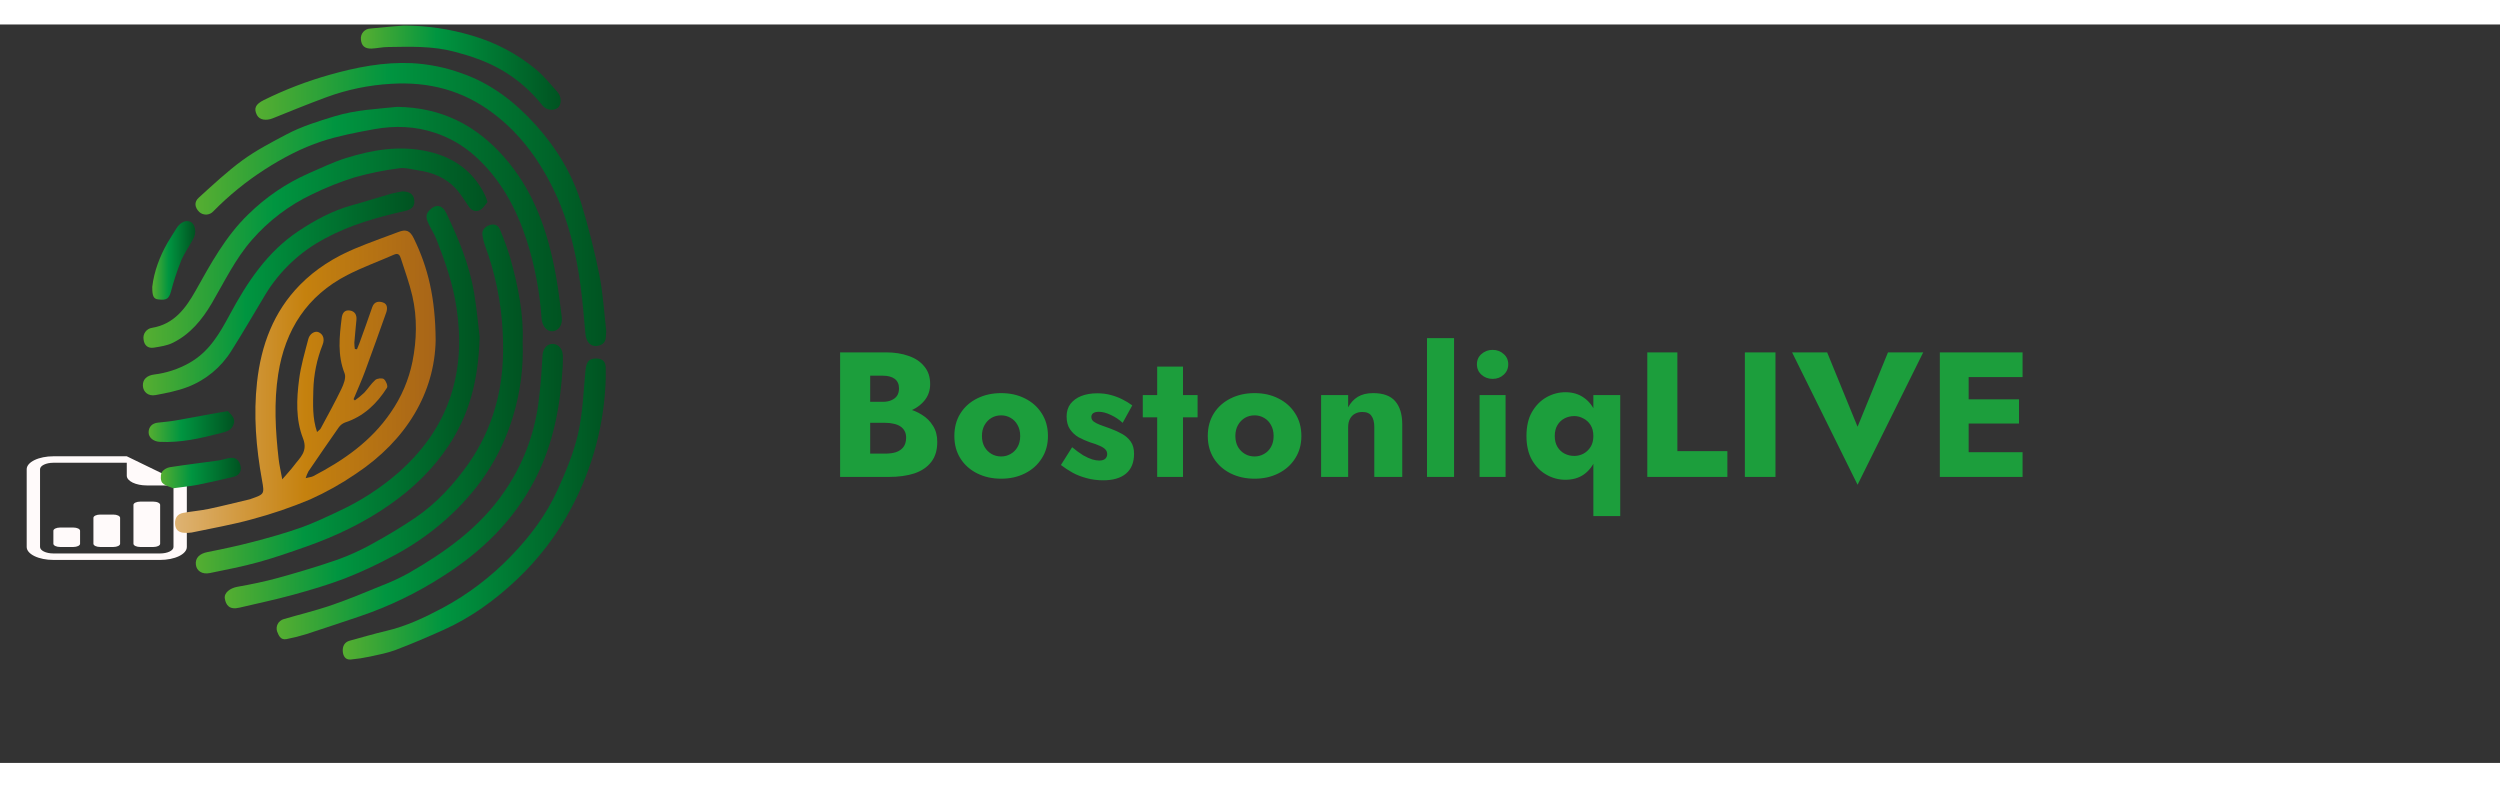 <svg width="381" height="120" viewBox="0 0 281 83" fill="none" xmlns="http://www.w3.org/2000/svg">
<rect x="0" y="0" width="281" height="83" fill="#333333" stroke="none"/>
<path d="M96.948 43.894H99.569C100.542 43.894 101.395 43.761 102.129 43.494C102.875 43.214 103.462 42.814 103.889 42.294C104.329 41.774 104.549 41.148 104.549 40.414C104.549 39.614 104.329 38.954 103.889 38.434C103.462 37.901 102.875 37.508 102.129 37.254C101.395 36.988 100.542 36.854 99.569 36.854H94.428V50.854H99.909C101.015 50.854 101.975 50.721 102.789 50.454C103.602 50.174 104.229 49.748 104.669 49.174C105.122 48.601 105.349 47.848 105.349 46.914C105.349 46.208 105.189 45.608 104.869 45.114C104.562 44.608 104.149 44.194 103.629 43.874C103.109 43.541 102.529 43.301 101.889 43.154C101.249 43.008 100.589 42.934 99.909 42.934H96.948V44.774H99.528C99.862 44.774 100.162 44.808 100.429 44.874C100.709 44.928 100.955 45.021 101.169 45.154C101.382 45.288 101.549 45.461 101.669 45.674C101.789 45.888 101.849 46.141 101.849 46.434C101.849 46.888 101.742 47.248 101.529 47.514C101.329 47.768 101.055 47.954 100.709 48.074C100.362 48.181 99.969 48.234 99.528 48.234H97.808V39.474H99.209C99.795 39.474 100.249 39.594 100.569 39.834C100.889 40.074 101.049 40.434 101.049 40.914C101.049 41.234 100.975 41.508 100.829 41.734C100.682 41.948 100.469 42.114 100.189 42.234C99.922 42.354 99.595 42.414 99.209 42.414H96.948V43.894ZM107.27 46.254C107.27 47.214 107.496 48.054 107.95 48.774C108.403 49.494 109.03 50.054 109.83 50.454C110.63 50.854 111.53 51.054 112.53 51.054C113.53 51.054 114.423 50.854 115.21 50.454C116.01 50.054 116.636 49.494 117.09 48.774C117.556 48.054 117.79 47.214 117.79 46.254C117.79 45.281 117.556 44.434 117.09 43.714C116.636 42.994 116.01 42.434 115.21 42.034C114.423 41.634 113.53 41.434 112.53 41.434C111.53 41.434 110.63 41.634 109.83 42.034C109.03 42.434 108.403 42.994 107.95 43.714C107.496 44.434 107.27 45.281 107.27 46.254ZM110.37 46.254C110.37 45.774 110.47 45.361 110.67 45.014C110.87 44.668 111.13 44.401 111.45 44.214C111.77 44.028 112.13 43.934 112.53 43.934C112.916 43.934 113.27 44.028 113.59 44.214C113.923 44.401 114.183 44.668 114.37 45.014C114.57 45.361 114.67 45.774 114.67 46.254C114.67 46.734 114.57 47.148 114.37 47.494C114.183 47.828 113.923 48.088 113.59 48.274C113.27 48.461 112.916 48.554 112.53 48.554C112.13 48.554 111.77 48.461 111.45 48.274C111.13 48.088 110.87 47.828 110.67 47.494C110.47 47.148 110.37 46.734 110.37 46.254ZM120.507 47.514L119.247 49.514C119.66 49.834 120.107 50.128 120.587 50.394C121.067 50.648 121.587 50.848 122.147 50.994C122.72 51.154 123.34 51.234 124.007 51.234C125.1 51.234 125.947 50.988 126.547 50.494C127.16 49.988 127.467 49.241 127.467 48.254C127.467 47.681 127.34 47.221 127.087 46.874C126.847 46.528 126.52 46.241 126.107 46.014C125.707 45.788 125.267 45.588 124.787 45.414C124.333 45.241 123.947 45.101 123.627 44.994C123.32 44.874 123.08 44.748 122.907 44.614C122.747 44.481 122.667 44.314 122.667 44.114C122.667 43.941 122.733 43.801 122.867 43.694C123.013 43.588 123.227 43.534 123.507 43.534C123.92 43.534 124.373 43.654 124.867 43.894C125.36 44.121 125.8 44.414 126.187 44.774L127.267 42.814C126.907 42.548 126.52 42.314 126.107 42.114C125.707 41.914 125.273 41.754 124.807 41.634C124.353 41.514 123.86 41.454 123.327 41.454C122.66 41.454 122.067 41.554 121.547 41.754C121.04 41.954 120.633 42.248 120.327 42.634C120.033 43.021 119.887 43.494 119.887 44.054C119.887 44.641 120.013 45.121 120.267 45.494C120.52 45.868 120.84 46.168 121.227 46.394C121.627 46.608 122.047 46.794 122.487 46.954C122.98 47.101 123.367 47.241 123.647 47.374C123.94 47.508 124.147 47.648 124.267 47.794C124.387 47.928 124.447 48.094 124.447 48.294C124.447 48.508 124.373 48.681 124.227 48.814C124.08 48.948 123.853 49.014 123.547 49.014C123.333 49.014 123.08 48.974 122.787 48.894C122.493 48.801 122.153 48.648 121.767 48.434C121.393 48.208 120.973 47.901 120.507 47.514ZM128.448 41.654V44.154H134.608V41.654H128.448ZM130.068 38.454V50.854H132.968V38.454H130.068ZM135.755 46.254C135.755 47.214 135.982 48.054 136.435 48.774C136.888 49.494 137.515 50.054 138.315 50.454C139.115 50.854 140.015 51.054 141.015 51.054C142.015 51.054 142.908 50.854 143.695 50.454C144.495 50.054 145.122 49.494 145.575 48.774C146.042 48.054 146.275 47.214 146.275 46.254C146.275 45.281 146.042 44.434 145.575 43.714C145.122 42.994 144.495 42.434 143.695 42.034C142.908 41.634 142.015 41.434 141.015 41.434C140.015 41.434 139.115 41.634 138.315 42.034C137.515 42.434 136.888 42.994 136.435 43.714C135.982 44.434 135.755 45.281 135.755 46.254ZM138.855 46.254C138.855 45.774 138.955 45.361 139.155 45.014C139.355 44.668 139.615 44.401 139.935 44.214C140.255 44.028 140.615 43.934 141.015 43.934C141.402 43.934 141.755 44.028 142.075 44.214C142.408 44.401 142.668 44.668 142.855 45.014C143.055 45.361 143.155 45.774 143.155 46.254C143.155 46.734 143.055 47.148 142.855 47.494C142.668 47.828 142.408 48.088 142.075 48.274C141.755 48.461 141.402 48.554 141.015 48.554C140.615 48.554 140.255 48.461 139.935 48.274C139.615 48.088 139.355 47.828 139.155 47.494C138.955 47.148 138.855 46.734 138.855 46.254ZM154.472 45.254V50.854H157.612V44.934C157.612 43.828 157.352 42.968 156.832 42.354C156.312 41.741 155.478 41.434 154.332 41.434C153.652 41.434 153.078 41.574 152.612 41.854C152.158 42.134 151.798 42.528 151.532 43.034V41.654H148.492V50.854H151.532V45.254C151.532 44.894 151.598 44.588 151.732 44.334C151.865 44.081 152.052 43.888 152.292 43.754C152.532 43.621 152.812 43.554 153.132 43.554C153.612 43.554 153.952 43.701 154.152 43.994C154.365 44.288 154.472 44.708 154.472 45.254ZM160.396 35.254V50.854H163.436V35.254H160.396ZM166.006 38.194C166.006 38.674 166.18 39.068 166.526 39.374C166.873 39.681 167.286 39.834 167.766 39.834C168.26 39.834 168.673 39.681 169.006 39.374C169.353 39.068 169.526 38.674 169.526 38.194C169.526 37.714 169.353 37.328 169.006 37.034C168.673 36.728 168.26 36.574 167.766 36.574C167.286 36.574 166.873 36.728 166.526 37.034C166.18 37.328 166.006 37.714 166.006 38.194ZM166.306 41.654V50.854H169.226V41.654H166.306ZM179.094 55.254H182.114V41.654H179.094V55.254ZM171.574 46.254C171.574 47.321 171.78 48.221 172.194 48.954C172.62 49.688 173.167 50.241 173.834 50.614C174.5 50.988 175.207 51.174 175.954 51.174C176.767 51.174 177.46 50.974 178.034 50.574C178.607 50.161 179.047 49.588 179.354 48.854C179.66 48.108 179.814 47.241 179.814 46.254C179.814 45.254 179.66 44.388 179.354 43.654C179.047 42.921 178.607 42.354 178.034 41.954C177.46 41.541 176.767 41.334 175.954 41.334C175.207 41.334 174.5 41.521 173.834 41.894C173.167 42.268 172.62 42.821 172.194 43.554C171.78 44.274 171.574 45.174 171.574 46.254ZM174.754 46.254C174.754 45.774 174.854 45.368 175.054 45.034C175.254 44.701 175.52 44.448 175.854 44.274C176.187 44.101 176.554 44.014 176.954 44.014C177.3 44.014 177.634 44.101 177.954 44.274C178.287 44.434 178.56 44.681 178.774 45.014C178.987 45.348 179.094 45.761 179.094 46.254C179.094 46.748 178.987 47.161 178.774 47.494C178.56 47.828 178.287 48.081 177.954 48.254C177.634 48.414 177.3 48.494 176.954 48.494C176.554 48.494 176.187 48.408 175.854 48.234C175.52 48.061 175.254 47.808 175.054 47.474C174.854 47.141 174.754 46.734 174.754 46.254ZM185.157 36.854V50.854H194.157V47.954H188.537V36.854H185.157ZM196.124 36.854V50.854H199.564V36.854H196.124ZM208.79 45.214L205.37 36.854H201.43L208.79 51.734L216.17 36.854H212.21L208.79 45.214ZM220.277 50.854H227.337V48.074H220.277V50.854ZM220.277 39.634H227.337V36.854H220.277V39.634ZM220.277 44.854H226.937V42.134H220.277V44.854ZM218.037 36.854V50.854H221.277V36.854H218.037Z" fill="#1C9E3C"/>
<g clip-path="url(#clip0_0_1)">
<path d="M15 58.364C15 58.461 15.079 58.553 15.22 58.622C15.36 58.69 15.551 58.728 15.75 58.728H17.25C17.449 58.728 17.64 58.69 17.78 58.622C17.921 58.553 18 58.461 18 58.364V53.995C18 53.899 17.921 53.806 17.78 53.738C17.64 53.669 17.449 53.631 17.25 53.631H15.75C15.551 53.631 15.36 53.669 15.22 53.738C15.079 53.806 15 53.899 15 53.995V58.364ZM11.25 58.728C11.051 58.728 10.86 58.69 10.72 58.622C10.579 58.553 10.5 58.461 10.5 58.364V55.452C10.5 55.355 10.579 55.262 10.72 55.194C10.86 55.126 11.051 55.087 11.25 55.087H12.75C12.949 55.087 13.14 55.126 13.28 55.194C13.421 55.262 13.5 55.355 13.5 55.452V58.364C13.5 58.461 13.421 58.553 13.28 58.622C13.14 58.69 12.949 58.728 12.75 58.728H11.25ZM6.75 58.728C6.551 58.728 6.36 58.69 6.22 58.622C6.079 58.553 6 58.461 6 58.364V56.908C6 56.811 6.079 56.719 6.22 56.65C6.36 56.582 6.551 56.544 6.75 56.544H8.25C8.449 56.544 8.64 56.582 8.78 56.65C8.921 56.719 9 56.811 9 56.908V58.364C9 58.461 8.921 58.553 8.78 58.622C8.64 58.69 8.449 58.728 8.25 58.728H6.75Z" fill="#FFFAFA"/>
<path d="M21 58.728V51.811L14.25 48.534H6C5.204 48.534 4.441 48.687 3.879 48.961C3.316 49.234 3 49.604 3 49.99V58.728C3 59.114 3.316 59.485 3.879 59.758C4.441 60.031 5.204 60.184 6 60.184H18C18.796 60.184 19.559 60.031 20.121 59.758C20.684 59.485 21 59.114 21 58.728ZM14.25 50.718C14.25 51.008 14.487 51.286 14.909 51.491C15.331 51.696 15.903 51.811 16.5 51.811H19.5V58.728C19.5 58.921 19.342 59.106 19.061 59.243C18.779 59.38 18.398 59.456 18 59.456H6C5.602 59.456 5.221 59.38 4.939 59.243C4.658 59.106 4.5 58.921 4.5 58.728V49.99C4.5 49.797 4.658 49.612 4.939 49.475C5.221 49.339 5.602 49.262 6 49.262H14.25V50.718Z" fill="#FFFAFA"/>
</g>
<path d="M48.967 35.517C48.848 41.331 45.751 46.688 39.979 50.516C38.364 51.62 36.654 52.578 34.87 53.379C32.74 54.273 30.553 55.02 28.322 55.615C26.091 56.232 23.799 56.627 21.532 57.106C21.259 57.147 20.981 57.157 20.706 57.134C20.034 57.111 19.69 56.727 19.674 56.085C19.659 55.444 19.964 55.009 20.594 54.896C21.553 54.721 22.53 54.644 23.483 54.445C25.039 54.116 26.578 53.723 28.125 53.358C28.149 53.358 28.17 53.336 28.195 53.328C29.724 52.794 29.734 52.792 29.446 51.201C28.785 47.553 28.479 43.882 28.893 40.185C29.355 36.05 30.736 32.302 33.712 29.271C35.479 27.472 37.584 26.162 39.892 25.192C41.518 24.509 43.185 23.925 44.837 23.303C45.654 22.996 46.092 23.181 46.509 24.037C48.097 27.283 48.942 30.711 48.967 35.517ZM34.358 50.989C34.781 50.883 35.02 50.869 35.213 50.767C38.624 48.99 41.723 46.843 43.932 43.589C45.12 41.877 45.946 39.94 46.361 37.898C46.844 35.452 46.91 32.956 46.346 30.508C46.017 29.079 45.502 27.694 45.057 26.294C44.943 25.945 44.786 25.651 44.297 25.866C42.552 26.637 40.742 27.285 39.047 28.157C34.517 30.487 32.047 34.313 31.272 39.298C30.776 42.481 30.958 45.662 31.319 48.84C31.398 49.539 31.563 50.226 31.726 51.127C32.249 50.511 32.668 50.079 33.021 49.607C33.693 48.7 34.644 48.014 34.058 46.518C33.23 44.408 33.332 42.111 33.62 39.888C33.817 38.359 34.264 36.859 34.653 35.36C34.815 34.733 35.409 34.404 35.823 34.593C36.346 34.827 36.503 35.381 36.264 35.99C35.613 37.626 35.258 39.365 35.217 41.125C35.185 42.664 35.098 44.216 35.636 45.806C35.81 45.631 35.973 45.547 36.044 45.413C36.835 43.938 37.648 42.476 38.371 40.97C38.626 40.446 38.919 39.693 38.736 39.223C37.917 37.159 38.146 35.087 38.406 32.994C38.471 32.47 38.708 32.053 39.328 32.15C39.895 32.239 40.111 32.648 40.064 33.199C39.991 34.05 39.89 34.899 39.829 35.751C39.828 35.994 39.847 36.236 39.885 36.476L40.122 36.509C40.209 36.298 40.297 36.09 40.38 35.875C40.871 34.509 41.372 33.145 41.841 31.771C42.065 31.121 42.588 31.087 43.054 31.247C43.562 31.422 43.568 31.936 43.404 32.398C42.621 34.591 41.846 36.787 41.037 38.969C40.642 40.033 40.174 41.066 39.741 42.114L39.886 42.254C40.25 41.995 40.596 41.711 40.923 41.406C41.367 40.942 41.71 40.369 42.19 39.949C42.398 39.775 42.957 39.71 43.147 39.86C43.388 40.053 43.625 40.645 43.496 40.835C42.351 42.64 40.864 44.062 38.767 44.742C38.479 44.855 38.232 45.053 38.059 45.309C36.91 46.943 35.789 48.592 34.66 50.245C34.538 50.484 34.437 50.733 34.358 50.989Z" fill="url(#paint0_linear_0_1)"/>
<path d="M58.745 35.695C58.854 38.532 58.485 41.367 57.654 44.081C56.258 48.734 53.61 52.558 49.998 55.745C48.159 57.357 46.13 58.739 43.957 59.861C42.272 60.762 40.536 61.565 38.759 62.265C36.839 62.997 34.866 63.575 32.887 64.118C30.907 64.662 28.9 65.076 26.906 65.551C25.775 65.822 25.396 65.258 25.271 64.533C25.157 63.874 25.864 63.35 26.685 63.203C28.221 62.931 29.755 62.618 31.258 62.204C33.496 61.584 35.727 60.921 37.919 60.16C39.248 59.684 40.536 59.1 41.77 58.413C43.433 57.502 45.071 56.531 46.64 55.469C49.064 53.828 51.018 51.69 52.699 49.305C54.026 47.399 55.029 45.285 55.666 43.05C56.474 40.288 56.658 37.425 56.502 34.553C56.34 31.219 55.664 27.93 54.498 24.802C54.373 24.447 54.283 24.08 54.23 23.707C54.128 23.102 54.512 22.744 54.994 22.561C55.476 22.377 55.978 22.508 56.19 23.034C56.626 24.066 57.009 25.12 57.338 26.191C58.246 29.408 58.883 32.68 58.745 35.695Z" fill="url(#paint1_linear_0_1)"/>
<path d="M53.912 35.133C53.769 40.18 52.674 43.971 50.384 47.397C48.649 49.993 46.451 52.114 43.904 53.907C40.97 55.977 37.778 57.502 34.41 58.689C32.621 59.318 30.829 59.947 28.999 60.448C27.219 60.939 25.396 61.286 23.588 61.66C22.727 61.835 22.103 61.431 22.017 60.726C21.921 59.959 22.434 59.477 23.316 59.302C25.044 58.961 26.768 58.593 28.47 58.147C30.284 57.672 32.096 57.163 33.862 56.538C35.32 56.014 36.723 55.341 38.125 54.681C40.497 53.583 42.705 52.159 44.685 50.451C47.347 48.122 49.45 45.334 50.604 41.918C51.712 38.636 51.826 35.299 51.323 31.894C50.929 29.195 50.035 26.652 49.054 24.138C48.822 23.541 48.448 23.001 48.181 22.418C47.954 21.935 47.771 21.43 48.207 20.948C48.921 20.159 49.689 20.215 50.161 21.196C51.536 24.07 52.761 27.012 53.292 30.175C53.612 32.126 53.784 34.1 53.912 35.133Z" fill="url(#paint2_linear_0_1)"/>
<path d="M68.143 34.45C68.068 35.044 68.234 35.72 67.511 36.022C66.614 36.4 65.909 35.868 65.804 34.799C65.63 32.975 65.499 31.144 65.251 29.331C64.76 25.749 63.952 22.238 62.411 18.948C60.767 15.438 58.579 12.358 55.429 9.977C51.997 7.389 48.19 6.411 43.964 6.668C41.474 6.808 39.019 7.318 36.678 8.179C34.658 8.928 32.663 9.732 30.665 10.543C29.919 10.847 29.163 10.733 28.882 10.185C28.495 9.426 28.72 8.962 29.652 8.497C32.023 7.326 34.497 6.375 37.043 5.658C40.05 4.805 43.107 4.208 46.268 4.344C48.175 4.445 50.057 4.824 51.854 5.471C55.214 6.631 57.906 8.729 60.232 11.313C62.559 13.897 64.35 16.839 65.356 20.178C66.15 22.809 66.834 25.485 67.374 28.18C67.784 30.234 67.897 32.355 68.143 34.45Z" fill="url(#paint3_linear_0_1)"/>
<path d="M44.645 9.259C49.642 9.325 53.5 11.332 56.626 14.86C60.02 18.691 61.603 23.329 62.489 28.26C62.764 29.787 62.949 31.333 63.141 32.876C63.252 33.763 62.818 34.413 62.139 34.481C61.46 34.549 60.932 33.903 60.868 33C60.666 30.025 60.105 27.086 59.196 24.247C58.021 20.625 56.242 17.325 53.343 14.746C52.051 13.595 50.538 12.721 48.897 12.176C46.648 11.421 44.344 11.351 42.042 11.771C40.066 12.133 38.071 12.508 36.166 13.134C33.897 13.88 31.766 15.006 29.739 16.308C27.652 17.654 25.72 19.227 23.979 20.999C23.88 21.109 23.76 21.198 23.627 21.261C23.493 21.324 23.348 21.36 23.201 21.367C23.053 21.373 22.905 21.351 22.767 21.3C22.628 21.249 22.501 21.171 22.392 21.07C21.891 20.569 21.797 19.959 22.331 19.475C23.937 18.02 25.526 16.523 27.273 15.249C28.797 14.138 30.499 13.258 32.173 12.37C33.899 11.453 35.761 10.882 37.636 10.31C40.012 9.589 42.44 9.493 44.645 9.259Z" fill="url(#paint4_linear_0_1)"/>
<path d="M63.251 38.438C62.992 42.753 62.243 47.119 60.108 51.192C57.7 55.799 54.135 59.249 49.81 61.998C46.872 63.896 43.71 65.422 40.396 66.54C38.404 67.198 36.421 67.883 34.426 68.526C33.693 68.754 32.948 68.941 32.194 69.085C31.539 69.216 31.321 68.67 31.146 68.222C31.102 68.085 31.085 67.94 31.097 67.796C31.109 67.652 31.149 67.512 31.216 67.384C31.282 67.256 31.374 67.142 31.485 67.05C31.596 66.957 31.724 66.888 31.862 66.846C33.641 66.322 35.447 65.892 37.2 65.293C39.139 64.627 41.04 63.835 42.936 63.058C43.962 62.663 44.96 62.199 45.924 61.669C50.086 59.276 53.954 56.526 56.712 52.472C58.718 49.56 60.014 46.218 60.498 42.713C60.747 40.9 60.875 39.067 60.978 37.238C61.041 36.118 61.873 35.646 62.648 36.043C62.788 36.129 62.909 36.241 63.005 36.374C63.101 36.507 63.169 36.657 63.207 36.817C63.322 37.28 63.251 37.771 63.251 38.438Z" fill="url(#paint5_linear_0_1)"/>
<path d="M54.798 19.959C54.547 20.237 54.306 20.672 53.94 20.863C53.505 21.09 53.025 20.952 52.702 20.482C52.208 19.764 51.76 18.995 51.163 18.371C50.049 17.208 48.611 16.624 47.026 16.399C46.313 16.299 45.577 16.058 44.892 16.158C43.193 16.375 41.513 16.718 39.864 17.181C38.238 17.691 36.652 18.321 35.121 19.068C32.519 20.293 30.201 22.047 28.313 24.217C26.439 26.359 25.231 28.904 23.811 31.328C22.721 33.185 21.368 34.836 19.383 35.798C18.753 36.102 18.013 36.206 17.309 36.322C16.606 36.44 16.199 36.047 16.133 35.374C16.09 35.081 16.164 34.782 16.34 34.544C16.515 34.305 16.778 34.146 17.07 34.1C19.54 33.695 20.846 31.939 21.958 29.974C23.677 26.909 25.342 23.82 27.91 21.34C29.884 19.398 32.194 17.832 34.728 16.719C36.109 16.119 37.474 15.454 38.905 15.008C41.909 14.075 44.969 13.562 48.122 14.278C51.016 14.937 53.207 16.493 54.523 19.198C54.61 19.383 54.661 19.577 54.798 19.959Z" fill="url(#paint6_linear_0_1)"/>
<path d="M68.087 39.75C67.947 44.882 66.605 49.908 64.17 54.426C62.587 57.4 60.528 60.094 58.075 62.403C55.649 64.692 52.952 66.657 49.885 68.034C48.108 68.832 46.312 69.606 44.493 70.294C43.571 70.644 42.583 70.831 41.614 71.042C40.894 71.198 40.166 71.31 39.432 71.378C38.787 71.437 38.56 70.951 38.526 70.434C38.498 69.891 38.715 69.419 39.321 69.257C40.682 68.89 42.035 68.484 43.407 68.163C45.661 67.639 47.736 66.655 49.754 65.581C52.608 64.048 55.205 62.077 57.45 59.74C59.601 57.523 61.421 55.084 62.687 52.284C63.6 50.263 64.476 48.176 64.97 46.026C65.494 43.73 65.579 41.328 65.801 38.966C65.9 37.918 66.167 37.53 67.038 37.542C67.737 37.553 68.072 37.891 68.086 38.615C68.093 38.996 68.087 39.373 68.087 39.75Z" fill="url(#paint7_linear_0_1)"/>
<path d="M45.215 18.761C46.057 18.773 46.49 19.081 46.565 19.755C46.64 20.429 46.285 20.789 45.561 20.952C42.438 21.651 39.352 22.524 36.536 24.048C33.776 25.5 31.461 27.673 29.837 30.337C28.565 32.446 27.339 34.583 26.02 36.661C24.866 38.531 23.13 39.968 21.08 40.751C19.933 41.188 18.702 41.428 17.489 41.655C16.667 41.81 16.093 41.316 16.059 40.606C16.03 39.876 16.527 39.445 17.341 39.342C18.724 39.172 20.06 38.731 21.273 38.045C23.527 36.786 24.7 34.701 25.833 32.598C27.793 28.959 30.033 25.568 33.532 23.235C35.397 21.993 37.373 20.919 39.565 20.318C41.04 19.914 42.496 19.444 43.964 19.021C44.378 18.911 44.8 18.848 45.215 18.761Z" fill="url(#paint8_linear_0_1)"/>
<path d="M45.376 0.121C47.98 0.122 50.571 0.504 53.065 1.253C55.684 2.01 58.12 3.296 60.222 5.032C61.13 5.785 61.891 6.725 62.678 7.616C63.13 8.128 63.118 8.991 62.737 9.332C62.27 9.748 61.409 9.664 60.941 9.07C59.654 7.432 58.059 6.062 56.246 5.038C54.629 4.122 52.889 3.535 51.079 3.058C48.605 2.405 46.123 2.494 43.625 2.534C43.004 2.534 42.386 2.681 41.763 2.709C40.998 2.735 40.623 2.387 40.569 1.69C40.55 1.54 40.563 1.388 40.605 1.243C40.648 1.097 40.721 0.963 40.818 0.847C40.916 0.731 41.036 0.637 41.171 0.57C41.307 0.502 41.455 0.464 41.606 0.457C43.074 0.296 44.545 0.193 45.376 0.121Z" fill="url(#paint9_linear_0_1)"/>
<path d="M25.618 43.458C26.028 43.91 26.531 44.289 26.234 45.016C25.974 45.647 25.386 45.779 24.859 45.917C22.59 46.506 20.32 47.039 17.936 46.91C17.283 46.873 16.69 46.456 16.705 45.823C16.718 45.246 17.082 44.831 17.721 44.757C18.392 44.681 19.064 44.626 19.727 44.511C21.263 44.247 22.794 43.95 24.326 43.671C24.745 43.596 25.155 43.533 25.618 43.458Z" fill="url(#paint10_linear_0_1)"/>
<path d="M17.117 29.483C17.306 27.826 17.927 26.097 18.863 24.477C19.163 23.953 19.509 23.469 19.811 22.954C20.23 22.241 20.907 21.918 21.446 22.199C21.94 22.458 22.113 23.363 21.755 24.034C21.298 24.891 20.722 25.695 20.348 26.584C19.907 27.689 19.533 28.821 19.231 29.972C18.99 30.825 18.76 31.02 17.786 30.903C17.267 30.84 17.107 30.554 17.117 29.483Z" fill="url(#paint11_linear_0_1)"/>
<path d="M19.477 52.128C19.158 51.985 18.592 51.872 18.255 51.531C18.039 51.311 18.027 50.701 18.166 50.373C18.29 50.086 18.737 49.819 19.074 49.765C20.889 49.478 22.715 49.267 24.536 49.01C24.974 48.949 25.398 48.791 25.834 48.723C26.552 48.612 26.931 49.047 27.044 49.667C27.151 50.247 26.87 50.698 26.266 50.839C24.946 51.15 23.625 51.463 22.295 51.727C21.443 51.894 20.573 51.975 19.477 52.128Z" fill="url(#paint12_linear_0_1)"/>
<defs>
<linearGradient id="paint0_linear_0_1" x1="19.678" y1="40.152" x2="48.967" y2="40.152" gradientUnits="userSpaceOnUse">
<stop stop-color="#DEB373"/>
<stop offset="0.22" stop-color="#D39C45"/>
<stop offset="0.5" stop-color="#C5810E"/>
<stop offset="0.59" stop-color="#BF7C10"/>
<stop offset="1" stop-color="#A86518"/>
</linearGradient>
<linearGradient id="paint1_linear_0_1" x1="25.259" y1="44.045" x2="58.764" y2="44.045" gradientUnits="userSpaceOnUse">
<stop stop-color="#56AE31"/>
<stop offset="0.38" stop-color="#009540"/>
<stop offset="1" stop-color="#005321"/>
</linearGradient>
<linearGradient id="paint2_linear_0_1" x1="22.003" y1="41.052" x2="53.912" y2="41.052" gradientUnits="userSpaceOnUse">
<stop stop-color="#56AE31"/>
<stop offset="0.38" stop-color="#009540"/>
<stop offset="1" stop-color="#005321"/>
</linearGradient>
<linearGradient id="paint3_linear_0_1" x1="28.694" y1="20.23" x2="68.143" y2="20.23" gradientUnits="userSpaceOnUse">
<stop stop-color="#56AE31"/>
<stop offset="0.38" stop-color="#009540"/>
<stop offset="1" stop-color="#005321"/>
</linearGradient>
<linearGradient id="paint4_linear_0_1" x1="21.973" y1="21.872" x2="63.158" y2="21.872" gradientUnits="userSpaceOnUse">
<stop stop-color="#56AE31"/>
<stop offset="0.38" stop-color="#009540"/>
<stop offset="1" stop-color="#005321"/>
</linearGradient>
<linearGradient id="paint5_linear_0_1" x1="31.103" y1="52.509" x2="63.273" y2="52.509" gradientUnits="userSpaceOnUse">
<stop stop-color="#56AE31"/>
<stop offset="0.38" stop-color="#009540"/>
<stop offset="1" stop-color="#005321"/>
</linearGradient>
<linearGradient id="paint6_linear_0_1" x1="16.12" y1="25.148" x2="54.798" y2="25.148" gradientUnits="userSpaceOnUse">
<stop stop-color="#56AE31"/>
<stop offset="0.38" stop-color="#009540"/>
<stop offset="1" stop-color="#005321"/>
</linearGradient>
<linearGradient id="paint7_linear_0_1" x1="38.525" y1="54.466" x2="68.089" y2="54.466" gradientUnits="userSpaceOnUse">
<stop stop-color="#56AE31"/>
<stop offset="0.38" stop-color="#009540"/>
<stop offset="1" stop-color="#005321"/>
</linearGradient>
<linearGradient id="paint8_linear_0_1" x1="16.065" y1="30.222" x2="46.574" y2="30.222" gradientUnits="userSpaceOnUse">
<stop stop-color="#56AE31"/>
<stop offset="0.38" stop-color="#009540"/>
<stop offset="1" stop-color="#005321"/>
</linearGradient>
<linearGradient id="paint9_linear_0_1" x1="40.563" y1="4.856" x2="63.02" y2="4.856" gradientUnits="userSpaceOnUse">
<stop stop-color="#56AE31"/>
<stop offset="0.38" stop-color="#009540"/>
<stop offset="1" stop-color="#005321"/>
</linearGradient>
<linearGradient id="paint10_linear_0_1" x1="16.703" y1="45.192" x2="26.323" y2="45.192" gradientUnits="userSpaceOnUse">
<stop stop-color="#56AE31"/>
<stop offset="0.38" stop-color="#009540"/>
<stop offset="1" stop-color="#005321"/>
</linearGradient>
<linearGradient id="paint11_linear_0_1" x1="17.117" y1="26.516" x2="21.951" y2="26.516" gradientUnits="userSpaceOnUse">
<stop stop-color="#56AE31"/>
<stop offset="0.38" stop-color="#009540"/>
<stop offset="1" stop-color="#005321"/>
</linearGradient>
<linearGradient id="paint12_linear_0_1" x1="18.074" y1="50.416" x2="27.067" y2="50.416" gradientUnits="userSpaceOnUse">
<stop stop-color="#56AE31"/>
<stop offset="0.38" stop-color="#009540"/>
<stop offset="1" stop-color="#005321"/>
</linearGradient>
<clipPath id="clip0_0_1">
<rect width="24" height="11.65" fill="white" transform="translate(0 48.534)"/>
</clipPath>
</defs>
</svg>
